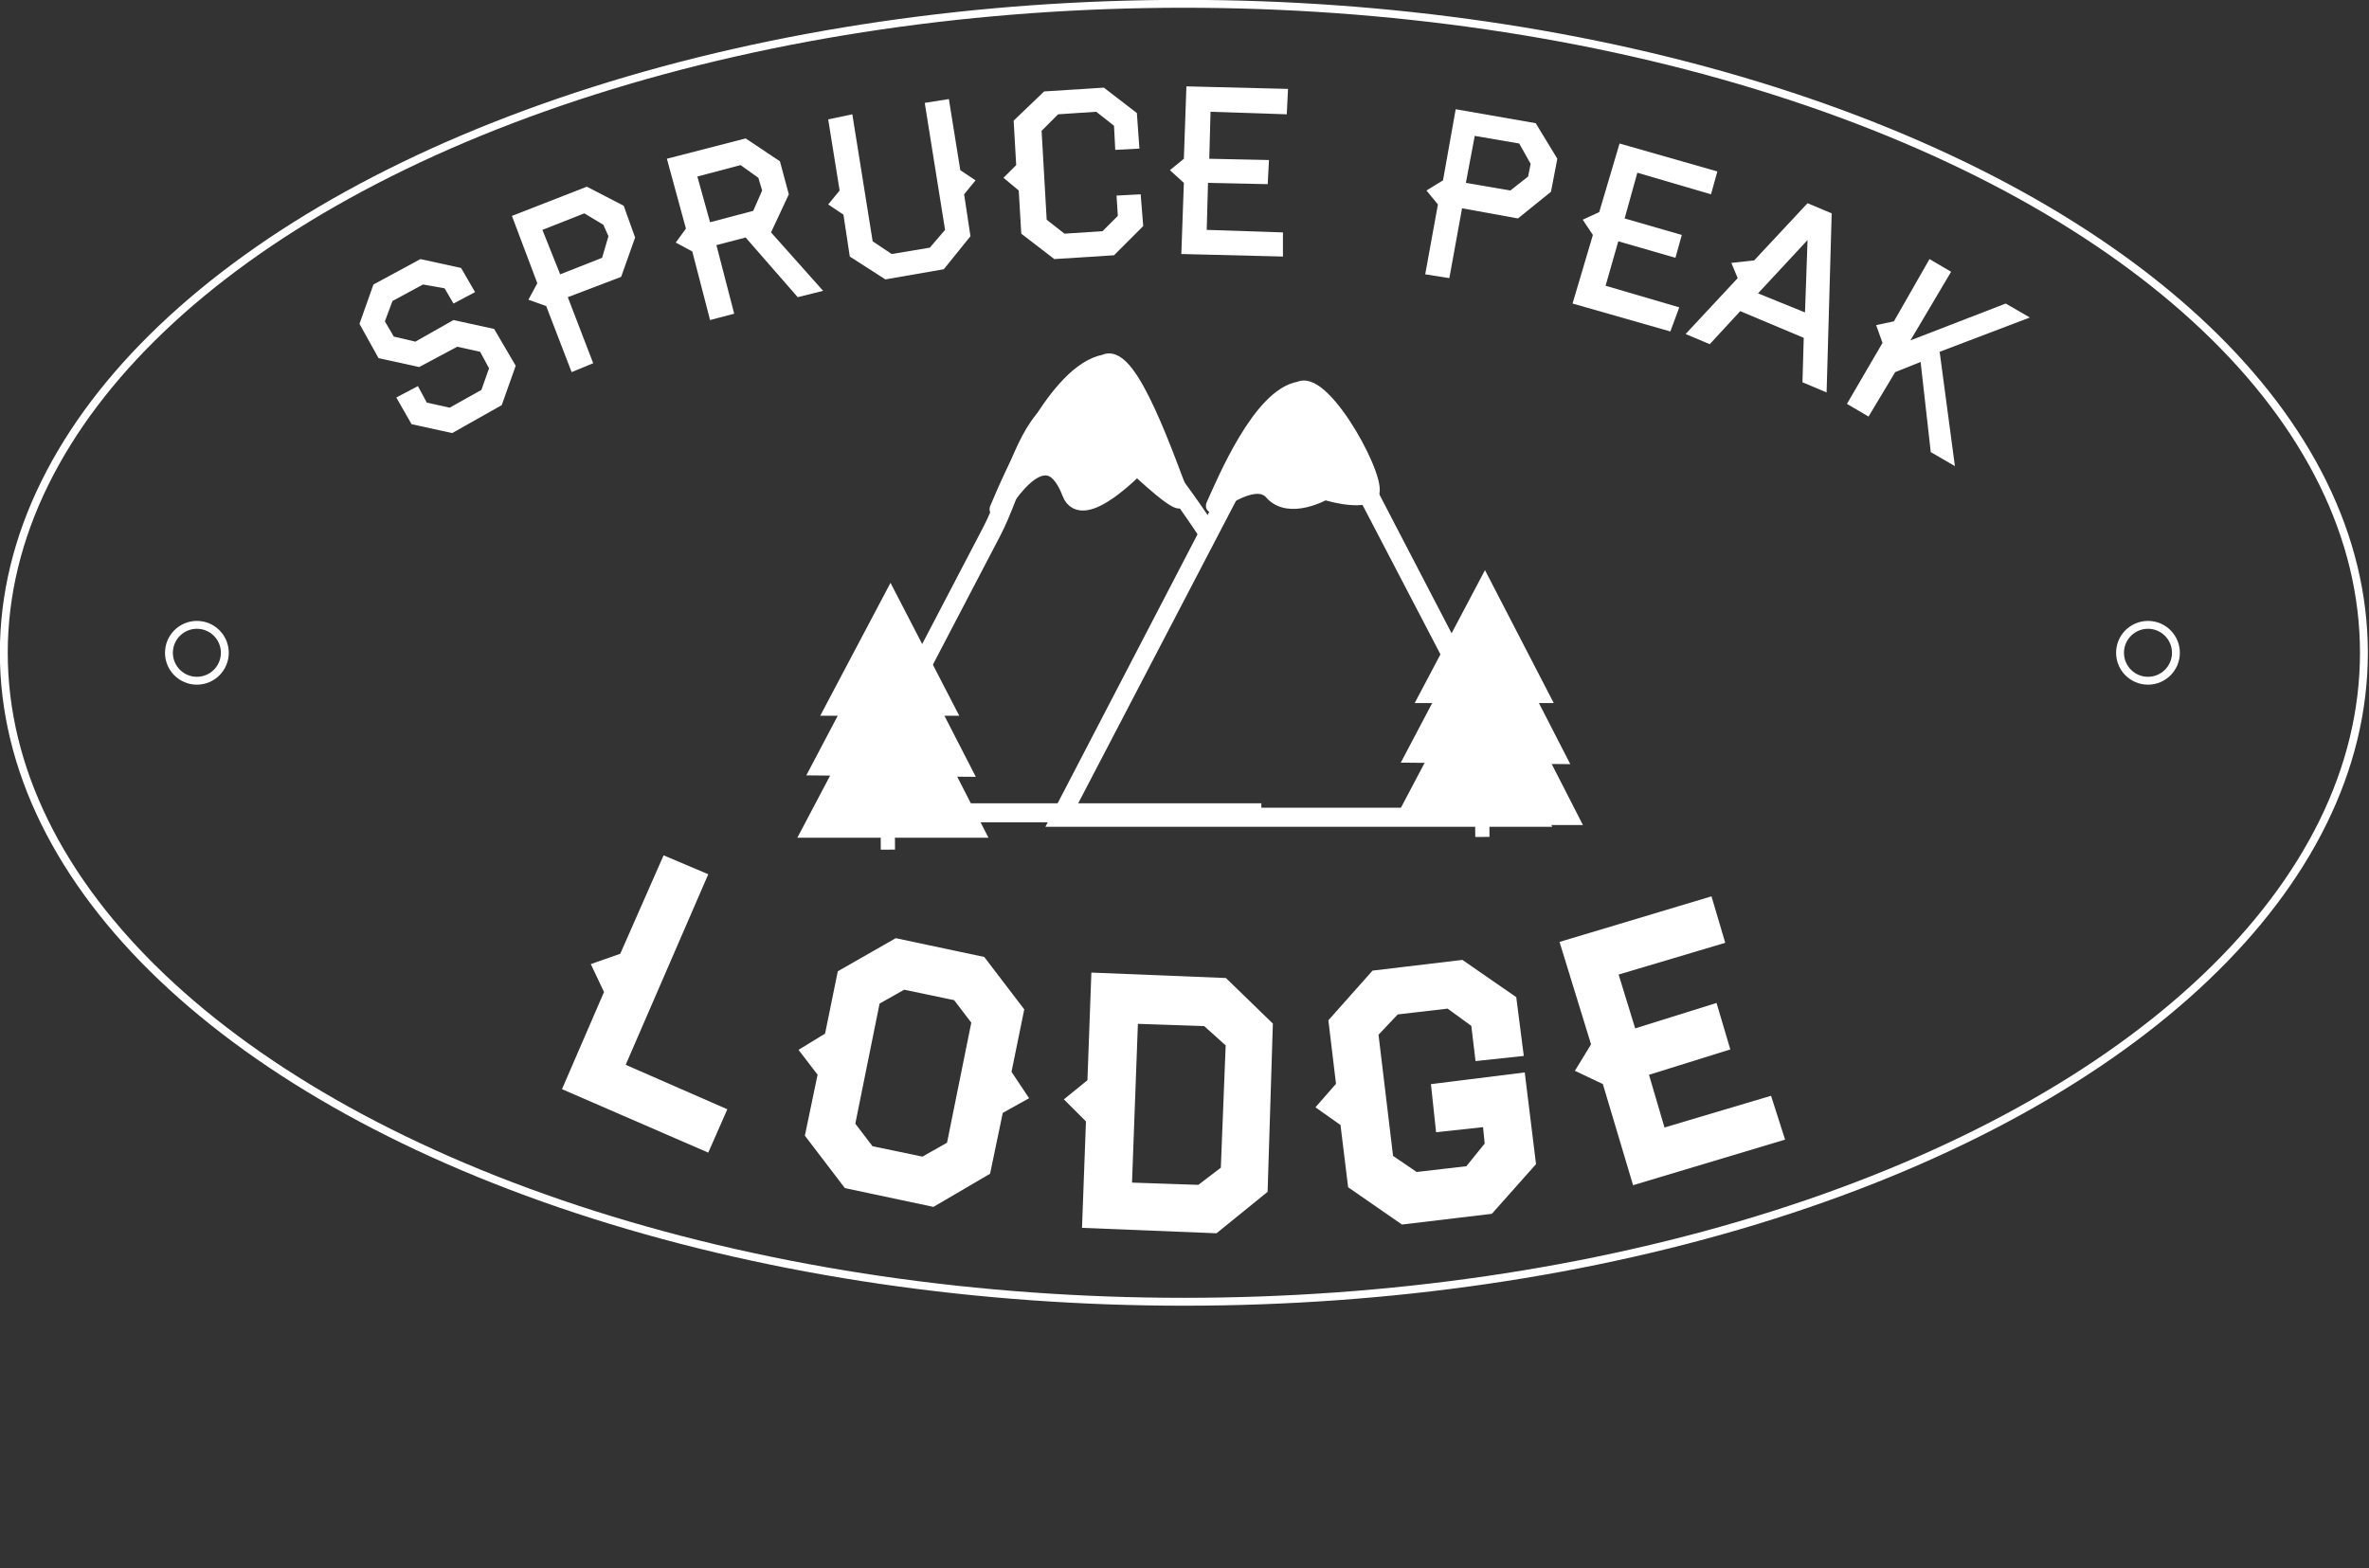 <?xml version="1.0" encoding="utf-8"?>
<!-- Generator: Adobe Illustrator 21.0.2, SVG Export Plug-In . SVG Version: 6.00 Build 0)  -->
<svg version="1.1" id="Layer_1" xmlns="http://www.w3.org/2000/svg" xmlns:xlink="http://www.w3.org/1999/xlink" x="0px" y="0px"
	 viewBox="0 0 186.5 123.5" style="enable-background:new 0 0 186.5 123.5;" xml:space="preserve">
<rect x="0" y="0" width="186.5" height="123.5" fill="#333333" stroke="none"/>
<style type="text/css">
	.st0{fill:none;stroke:#FFFFFF;stroke-width:0.62;stroke-miterlimit:10;}
	.st1{enable-background:new    ;}
	.st2{fill:#FFFFFF;}
	.st3{fill:none;stroke:#FFFFFF;stroke-miterlimit:10;}
	.st4{fill:none;stroke:#FFFFFF;stroke-width:1.5;stroke-miterlimit:10;}
	.st5{fill:#FFFFFF;stroke:#FFFFFF;stroke-width:1.39;stroke-miterlimit:10;}
	.st6{fill:#FFFFFF;stroke:#FFFFFF;stroke-width:1.12;stroke-miterlimit:10;}
	.st7{fill:none;stroke:#FFFFFF;stroke-width:1.12;stroke-miterlimit:10;}
</style>
<title>hotel_logo_outline2</title>
<ellipse class="st0" cx="93.2" cy="51.4" rx="92.9" ry="51.1"/>
<circle class="st0" cx="15.5" cy="51.4" r="2.2"/>
<circle class="st0" cx="169.1" cy="51.4" r="2.2"/>
<g class="st1">
	<path class="st2" d="M40.6,28.8l-1.1,3.1l-3.9,2.2l-3.2-0.7l-1.2-2.1l1.7-0.9l0.7,1.3l1.8,0.4l2.5-1.4l0.6-1.7l-0.7-1.3L36,27.3
		l-3,1.6l-3.2-0.7l-1.5-2.7l1.1-3.1l3.7-2l3.2,0.7l1.1,1.9l-1.7,0.9l-0.7-1.2l-1.7-0.3l-2.4,1.3l-0.6,1.6l0.7,1.2l1.7,0.4l3-1.7
		l3.2,0.7L40.6,28.8z"/>
</g>
<g class="st1">
	<path class="st2" d="M50,18.7l-1.1,3.1l-4.2,1.6l2,5.2L45,29.3l-2-5.2l-1.4-0.5l0.7-1.3l-2-5.3l5.9-2.3l2.9,1.5L50,18.7z
		 M47.9,18.6l-0.4-0.9L46,16.8l-3.3,1.3l1.4,3.5l3.3-1.3L47.9,18.6z"/>
</g>
<g class="st1">
	<path class="st2" d="M64.8,22.9l-2,0.5l-4.1-4.7l-2.3,0.6l1.4,5.4l-1.9,0.5l-1.4-5.4l-1.3-0.7L54,18l-1.5-5.5l6.2-1.6l2.7,1.8
		l0.7,2.6l-1.4,3L64.8,22.9z M60,15l-0.3-1l-1.4-1l-3.4,0.9l1,3.6l3.4-0.9L60,15z"/>
</g>
<g class="st1">
	<path class="st2" d="M76.8,14.2l-0.9,1.1l0.5,3.3l-2.1,2.6L69.7,22l-2.8-1.8l-0.5-3.3l-1.2-0.8l0.9-1.1l-0.9-5.6L67.1,9l1.6,10
		l1.5,1l3-0.5l1.2-1.4l-1.6-10l1.9-0.3l0.9,5.6L76.8,14.2z"/>
</g>
<g class="st1">
	<path class="st2" d="M90,17.8l-2.3,2.3L83,20.4l-2.6-2l-0.2-3.4L79,14l1-1l-0.2-3.5l2.4-2.3l4.7-0.3l2.6,2l0.2,2.8l-1.9,0.1
		l-0.1-1.9l-1.4-1.1l-3,0.2l-1.3,1.3l0.4,7l1.4,1.1l3-0.2L88,17l-0.1-1.6l1.9-0.1L90,17.8z"/>
</g>
<g class="st1">
	<path class="st2" d="M101,20.2L93,20l0.2-5.6l-1.1-1l1.1-0.9l0.2-5.7l8,0.2L101.3,9l-6-0.2l-0.1,3.7l4.7,0.1l-0.1,1.9l-4.7-0.1
		L95,18.1l6,0.2L101,20.2z"/>
</g>
<g class="st1">
	<path class="st2" d="M122.1,15.1l-2.6,2.1l-4.4-0.8l-1,5.5l-1.9-0.3l1-5.5l-0.9-1.1l1.3-0.8l1-5.6l6.3,1.1l1.7,2.8L122.1,15.1z
		 M120.3,13.9l0.2-1l-0.9-1.6l-3.5-0.6l-0.7,3.7l3.5,0.6L120.3,13.9z"/>
</g>
<g class="st1">
	<path class="st2" d="M131.5,26.1l-7.7-2.2l1.6-5.4l-0.8-1.2l1.3-0.6l1.6-5.4l7.7,2.2l-0.5,1.8l-5.8-1.7l-1,3.6l4.5,1.3l-0.5,1.8
		l-4.5-1.3l-1,3.5l5.8,1.7L131.5,26.1z"/>
</g>
<g class="st1">
	<path class="st2" d="M143.8,30.9l-1.9-0.8l0.1-3.5l-5-2.1l-2.4,2.6l-1.9-0.8l4.1-4.4l-0.5-1.2l1.8-0.2l4.2-4.5l1.9,0.8L143.8,30.9z
		 M142.1,24.6l0.2-5.7l-3.9,4.2L142.1,24.6z"/>
</g>
<g class="st1">
	<path class="st2" d="M153.9,36.7l-1.9-1.1l-0.8-7.1l-2,0.8l-2.1,3.5l-1.7-1l2.8-4.8l-0.5-1.4l1.4-0.3l2.8-4.9l1.7,1l-3.2,5.4
		l7.5-2.9l1.9,1.1l-7.1,2.7L153.9,36.7z"/>
</g>
<g class="st1">
	<path class="st2" d="M55.5,90.1l-10.6-4.6l3.2-7.4l-0.9-1.9l2-0.7l3.3-7.5l2.6,1.1l-6.5,15l8,3.5L55.5,90.1z"/>
</g>
<g class="st1">
	<path class="st3" d="M55.5,90.1l-10.6-4.6l3.2-7.4l-0.9-1.9l2-0.7l3.3-7.5l2.6,1.1l-6.5,15l8,3.5L55.5,90.1z"/>
</g>
<g class="st1">
	<path class="st2" d="M80.3,86.3l-1.8,1l-1,4.8l-4.1,2.4l-6.6-1.4l-2.9-3.8l1-4.8l-1.3-1.7l1.8-1.1l1-4.9l4.2-2.4l6.6,1.4l2.9,3.8
		l-1,4.9L80.3,86.3z M75,90.3l2-9.9l-1.6-2.1l-4.3-0.9l-2.3,1.3l-2,9.9l1.6,2.1l4.3,0.9L75,90.3z"/>
</g>
<g class="st1">
	<path class="st3" d="M80.3,86.3l-1.8,1l-1,4.8l-4.1,2.4l-6.6-1.4l-2.9-3.8l1-4.8l-1.3-1.7l1.8-1.1l1-4.9l4.2-2.4l6.6,1.4l2.9,3.8
		l-1,4.9L80.3,86.3z M75,90.3l2-9.9l-1.6-2.1l-4.3-0.9l-2.3,1.3l-2,9.9l1.6,2.1l4.3,0.9L75,90.3z"/>
</g>
<g class="st1">
	<path class="st2" d="M99.3,93.6l-3.7,3l-9.9-0.4l0.3-8.1l-1.5-1.5l1.6-1.3l0.3-8.2l9.9,0.4l3.4,3.3L99.3,93.6z M96.6,92.2L97,82.1
		L95,80.3l-5.9-0.2l-0.5,13.5l5.9,0.2L96.6,92.2z"/>
</g>
<g class="st1">
	<path class="st3" d="M99.3,93.6l-3.7,3l-9.9-0.4l0.3-8.1l-1.5-1.5l1.6-1.3l0.3-8.2l9.9,0.4l3.4,3.3L99.3,93.6z M96.6,92.2L97,82.1
		L95,80.3l-5.9-0.2l-0.5,13.5l5.9,0.2L96.6,92.2z"/>
</g>
<g class="st1">
	<path class="st2" d="M120.4,91.5l-3.2,3.6l-6.7,0.8l-3.9-2.7l-0.6-4.9l-1.7-1.2l1.4-1.6l-0.6-5l3.2-3.6l6.7-0.8l3.9,2.7l0.5,3.9
		l-2.8,0.3l-0.3-2.5l-2.2-1.6l-4.3,0.5l-1.8,1.9l1.2,10l2.2,1.5l4.3-0.5l1.7-2.1l-0.2-2l-3.7,0.4l-0.3-2.8l6.4-0.8L120.4,91.5z"/>
</g>
<g class="st1">
	<path class="st3" d="M120.4,91.5l-3.2,3.6l-6.7,0.8l-3.9-2.7l-0.6-4.9l-1.7-1.2l1.4-1.6l-0.6-5l3.2-3.6l6.7-0.8l3.9,2.7l0.5,3.9
		l-2.8,0.3l-0.3-2.5l-2.2-1.6l-4.3,0.5l-1.8,1.9l1.2,10l2.2,1.5l4.3-0.5l1.7-2.1l-0.2-2l-3.7,0.4l-0.3-2.8l6.4-0.8L120.4,91.5z"/>
</g>
<g class="st1">
	<path class="st2" d="M139.9,89.4l-11,3.3l-2.3-7.7l-1.9-0.9l1.1-1.8l-2.4-7.8l11-3.3l0.8,2.7l-8.4,2.5l1.6,5.2l6.4-2l0.8,2.7
		l-6.4,2l1.5,5.1l8.4-2.5L139.9,89.4z"/>
</g>
<g class="st1">
	<path class="st3" d="M139.9,89.4l-11,3.3l-2.3-7.7l-1.9-0.9l1.1-1.8l-2.4-7.8l11-3.3l0.8,2.7l-8.4,2.5l1.6,5.2l6.4-2l0.8,2.7
		l-6.4,2l1.5,5.1l8.4-2.5L139.9,89.4z"/>
</g>
<path class="st4" d="M95,41.8c-12.7-19.2-13.8-6-16.9,0l-9.3,17.8c-0.8,1.5-0.2,3.4,1.3,4.1c0.4,0.2,0.9,0.3,1.4,0.3h27.8"/>
<path class="st2" d="M102.2,34c1.3,0,2.4,0.7,3,1.8l14.5,27.8h-35l14.5-27.8C99.7,34.7,100.9,34,102.2,34 M102.2,32.5
	c-1.8,0-3.5,1-4.3,2.6l-15.6,30h39.9l-15.6-30C105.7,33.5,104,32.5,102.2,32.5z"/>
<path class="st5" d="M78.6,40.1c-0.2,0.5,3.6-6.8,5.7-1.3c0.9,2.4,5.2-2.1,5.2-2.1s4,3.8,3.4,2.3c-1-2.5-4-11.4-5.9-10.4
	C83.2,29.3,79.7,37.5,78.6,40.1z"/>
<path class="st6" d="M95.5,39.8c-0.2,0.4,3.2-2.6,4.6-1s4.2,0,4.2,0s2.5,0.8,3.6,0.2s-3.6-9.4-5.6-8.4
	C99.2,31.1,96.4,37.8,95.5,39.8z"/>
<line class="st7" x1="116.6" y1="51.9" x2="116.7" y2="65.9"/>
<polygon class="st6" points="112.3,54.8 116.9,46.1 121.4,54.8 "/>
<polygon class="st6" points="111.2,59.5 117,48.5 122.7,59.6 "/>
<polygon class="st6" points="110.5,64.4 117.2,51.7 123.7,64.4 "/>
<line class="st7" x1="69.8" y1="52.9" x2="69.9" y2="66.9"/>
<polygon class="st6" points="65.5,55.8 70.1,47.1 74.6,55.8 "/>
<polygon class="st6" points="64.4,60.5 70.2,49.5 75.9,60.6 "/>
<polygon class="st6" points="63.7,65.4 70.4,52.7 76.9,65.4 "/>
</svg>
